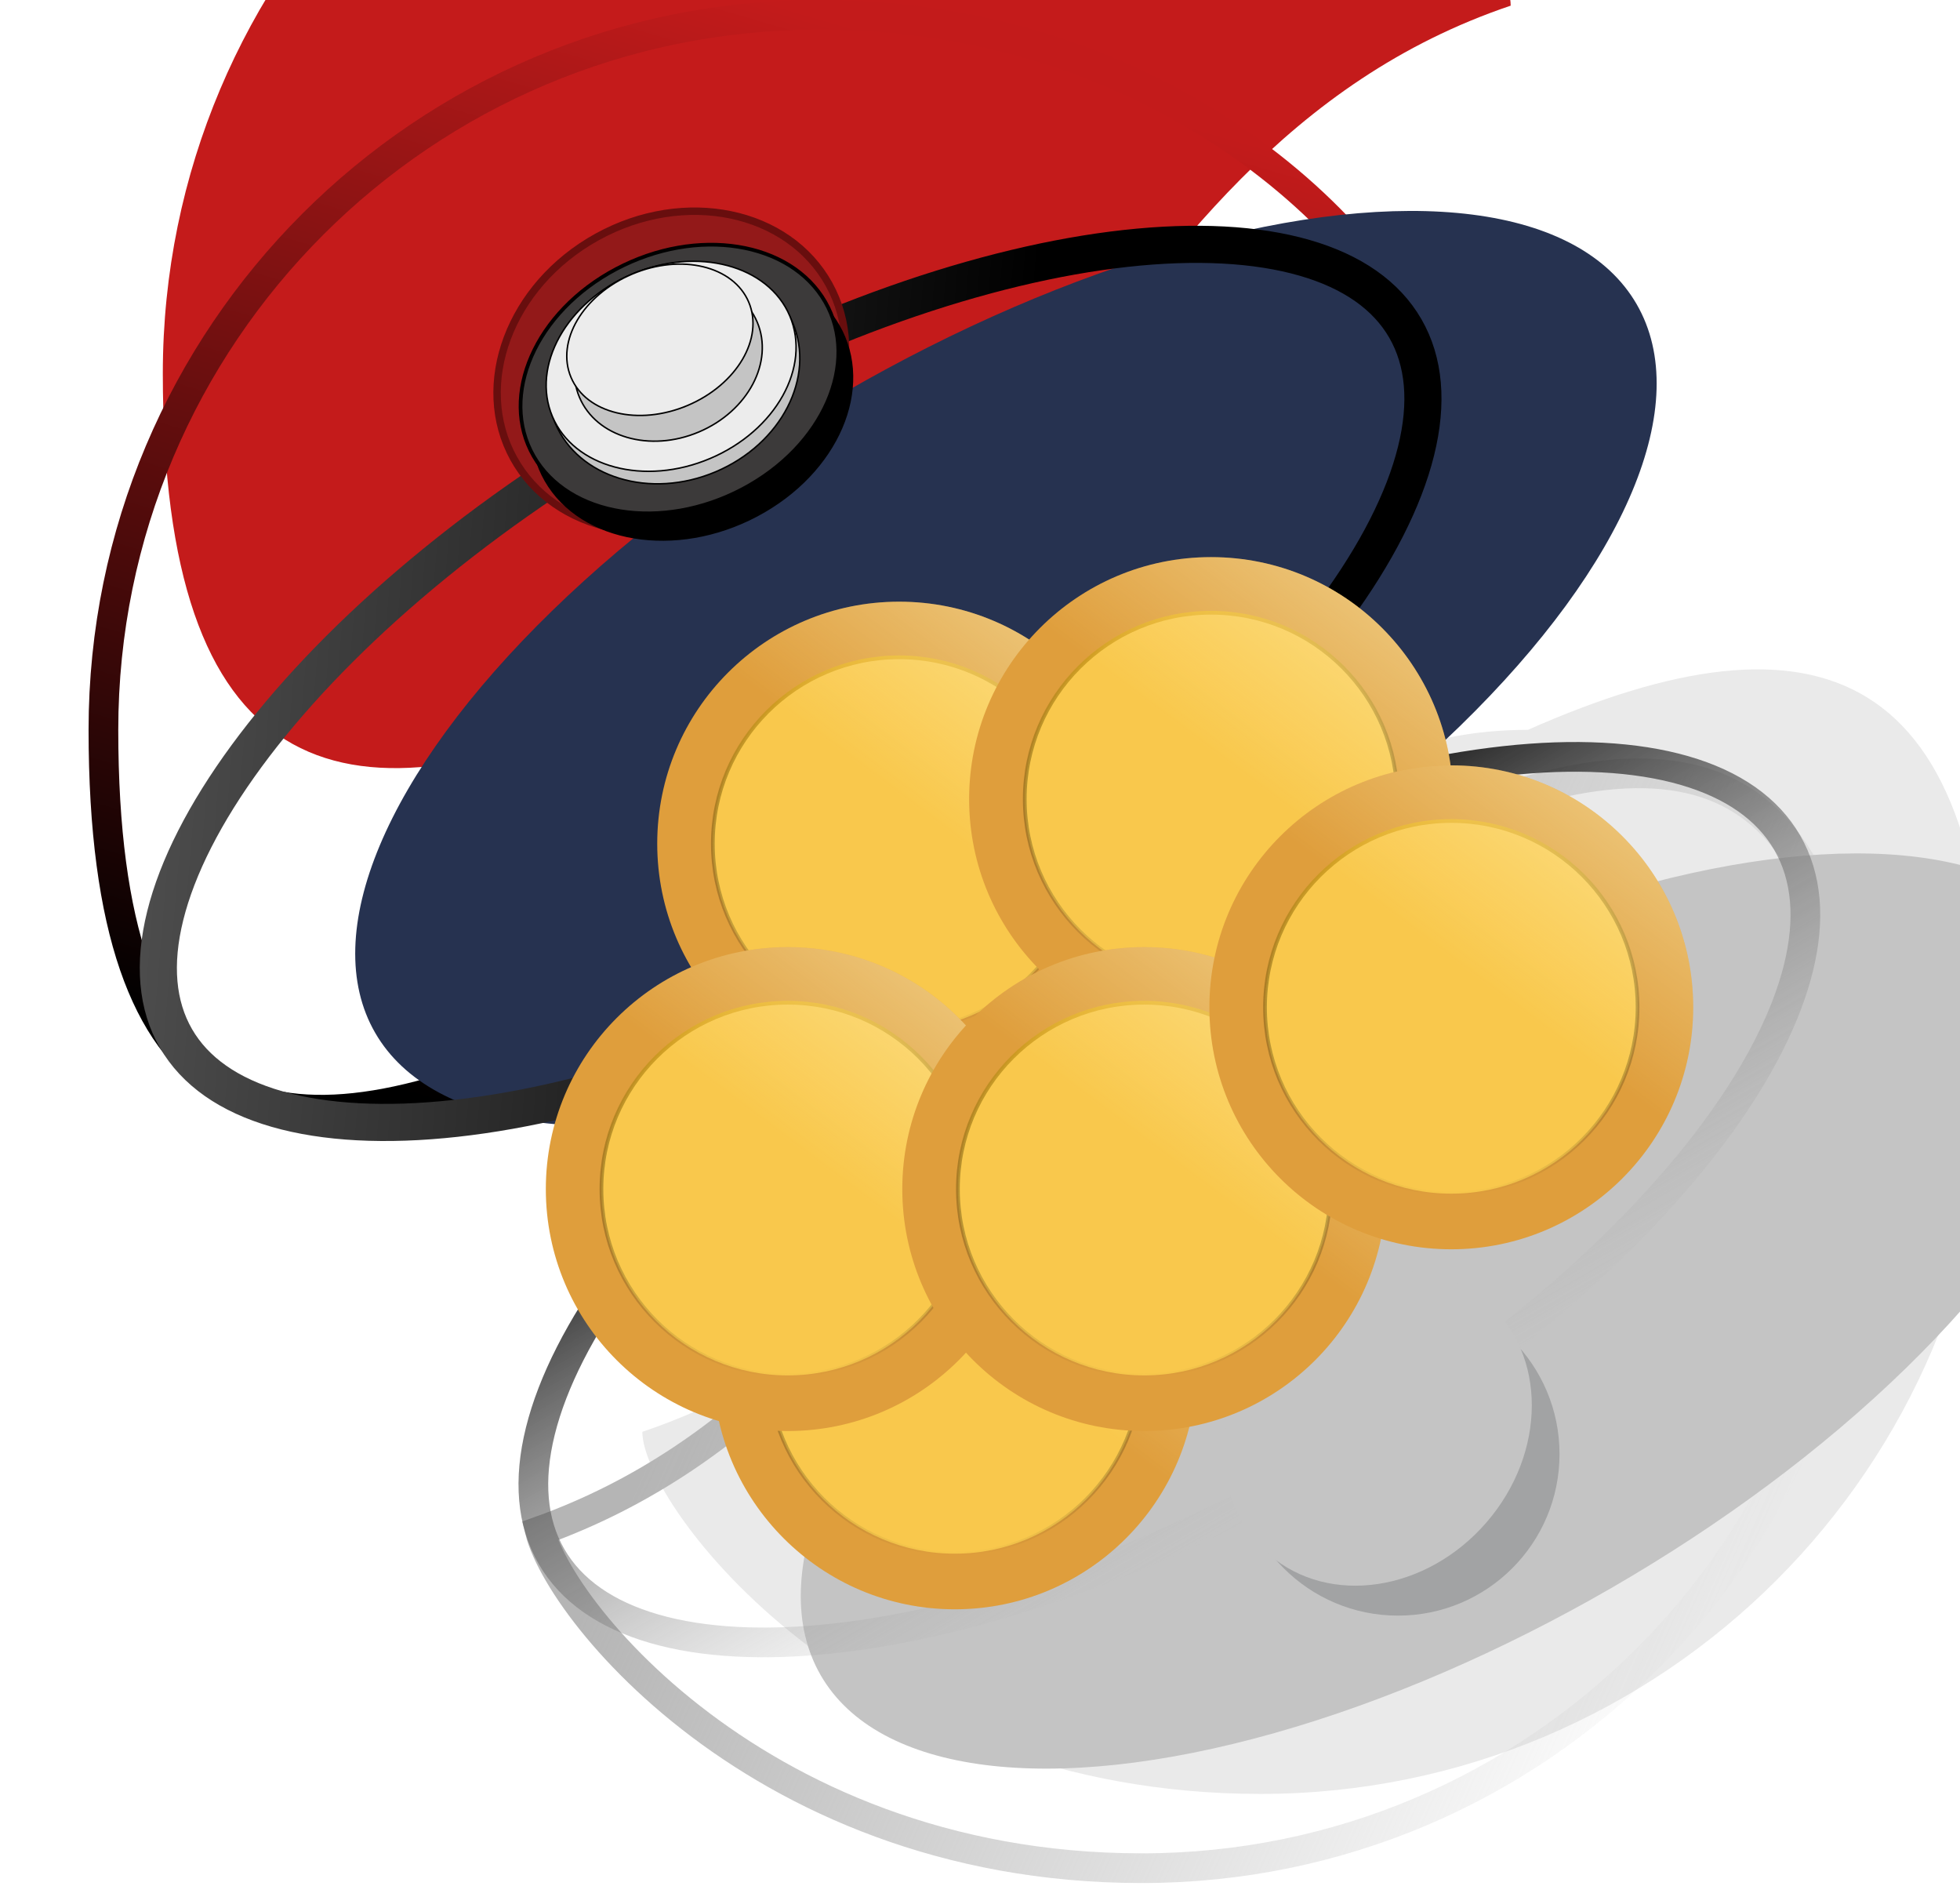 <svg width="264" height="254" viewBox="0 0 264 254" fill="none" xmlns="http://www.w3.org/2000/svg">
<g filter="url(#filter0_i_558_127)">
<path d="M252.07 155.292C252.07 209.569 208.07 253.57 153.793 253.57C99.516 253.57 70.519 214.56 70.519 204.807C130.536 184.551 135.525 110.28 189.802 110.28C228.813 93.026 252.07 101.015 252.07 155.292Z" fill="#EAEAEA"/>
</g>
<path d="M189.802 112.28H190.225L190.611 112.109C210.08 103.499 224.758 101.617 234.512 107.662C244.23 113.685 250.07 128.224 250.07 155.292C250.07 208.465 206.965 251.57 153.793 251.57C127.158 251.57 106.764 242.004 93.034 231.27C86.163 225.898 80.979 220.247 77.529 215.384C75.804 212.951 74.53 210.74 73.696 208.883C73.21 207.801 72.896 206.891 72.716 206.16C100.991 196.03 117.121 174.038 131.704 154.156C132.448 153.143 133.187 152.134 133.924 151.133C149.527 129.94 163.793 112.28 189.802 112.28Z" stroke="url(#paint0_linear_558_127)" stroke-width="4" style="mix-blend-mode:color-burn"/>
<g filter="url(#filter1_i_558_127)">
<path d="M11.93 98.277C11.93 44 55.93 -2.82386e-05 110.207 -2.34935e-05C164.484 -1.87485e-05 193.48 39.009 193.48 48.763C133.464 69.018 128.474 143.289 74.197 143.289C35.187 160.544 11.93 152.554 11.93 98.277Z" fill="#C41B1B"/>
</g>
<path d="M74.197 141.289L73.775 141.289L73.388 141.46C53.92 150.071 39.242 151.952 29.488 145.907C19.77 139.885 13.93 125.346 13.93 98.277C13.93 45.105 57.035 2 110.207 2C136.842 2 157.236 11.566 170.966 22.299C177.837 27.671 183.021 33.322 186.47 38.186C188.196 40.619 189.47 42.83 190.304 44.687C190.79 45.768 191.104 46.678 191.284 47.409C163.009 57.539 146.878 79.531 132.296 99.413C131.552 100.427 130.813 101.435 130.076 102.436C114.473 123.63 100.207 141.289 74.197 141.289Z" stroke="url(#paint1_linear_558_127)" stroke-width="4" style="mix-blend-mode:color-dodge"/>
<g filter="url(#filter2_i_558_127)">
<ellipse cx="157.507" cy="161.543" rx="98.103" ry="43.067" transform="rotate(-30 157.507 161.543)" fill="#C4C4C4"/>
</g>
<path d="M240.734 113.492C243.378 118.071 243.868 123.784 242.23 130.383C240.59 136.995 236.838 144.368 231.197 152.048C219.918 167.403 201.319 183.668 178.04 197.108C154.761 210.549 131.375 218.523 112.438 220.613C102.967 221.658 94.706 221.221 88.159 219.336C81.626 217.454 76.923 214.173 74.279 209.595C71.636 205.016 71.146 199.303 72.783 192.704C74.424 186.092 78.176 178.719 83.817 171.039C95.096 155.684 113.694 139.419 136.973 125.978C160.253 112.538 183.638 104.564 202.575 102.474C212.047 101.428 220.308 101.866 226.855 103.751C233.388 105.632 238.091 108.913 240.734 113.492Z" stroke="url(#paint2_linear_558_127)" stroke-width="4"/>
<g filter="url(#filter3_i_558_127)">
<ellipse cx="106.493" cy="92.026" rx="98.103" ry="43.067" transform="rotate(150 106.493 92.026)" fill="#263250"/>
</g>
<path d="M23.698 139.827C21.137 135.391 20.639 129.819 22.255 123.307C23.875 116.778 27.589 109.464 33.206 101.817C44.435 86.531 62.976 70.308 86.21 56.894C109.443 43.48 132.763 35.534 151.616 33.453C161.047 32.412 169.238 32.852 175.702 34.714C182.15 36.571 186.726 39.789 189.287 44.224C191.848 48.66 192.347 54.232 190.731 60.745C189.111 67.274 185.397 74.588 179.78 82.234C168.551 97.521 150.01 113.744 126.776 127.158C103.543 140.572 80.223 148.518 61.37 150.599C51.939 151.639 43.748 151.199 37.284 149.338C30.836 147.481 26.259 144.263 23.698 139.827Z" stroke="url(#paint3_linear_558_127)" stroke-width="5"/>
<path d="M111.664 38.294C117.148 48.234 112.212 61.613 100.415 68.121C88.619 74.629 74.669 71.668 69.186 61.728C63.702 51.788 68.638 38.41 80.435 31.902C92.231 25.394 106.181 28.355 111.664 38.294Z" fill="#931919" stroke="#680E0E"/>
<path d="M112.853 43.894C117.608 52.161 112.774 63.569 101.878 69.334C90.982 75.099 78.341 72.936 73.586 64.669C68.831 56.402 73.665 44.994 84.561 39.229C95.457 33.464 108.098 35.627 112.853 43.894Z" fill="black" stroke="black" stroke-width="0.5"/>
<path d="M111.15 40.652C115.827 48.783 110.936 60.083 100.036 65.85C89.136 71.617 76.56 69.558 71.883 61.427C67.206 53.296 72.097 41.995 82.996 36.228C93.896 30.461 106.473 32.521 111.15 40.652Z" fill="#3C3A3A" stroke="black" stroke-width="0.5"/>
<path d="M106.762 43.444C109.869 50.777 105.259 59.775 96.413 63.524C87.568 67.272 77.896 64.327 74.788 56.994C71.681 49.661 76.291 40.663 85.137 36.914C93.982 33.165 103.654 36.111 106.762 43.444Z" fill="#C4C4C4" stroke="black" stroke-width="0.2"/>
<path d="M106.383 42.551C109.279 49.386 104.508 57.986 95.656 61.738C86.804 65.489 77.306 62.935 74.41 56.101C71.513 49.266 76.285 40.665 85.137 36.914C93.989 33.163 103.487 35.716 106.383 42.551Z" fill="#ECECEC" stroke="black" stroke-width="0.2"/>
<path d="M101.985 43.361C104.256 48.72 100.77 55.357 94.142 58.165C87.515 60.974 80.322 58.862 78.051 53.504C75.781 48.146 79.266 41.509 85.894 38.7C92.521 35.892 99.714 38.003 101.985 43.361Z" fill="#C4C4C4" stroke="black" stroke-width="0.2"/>
<path d="M100.849 40.682C101.879 43.112 101.485 45.884 100 48.404C98.514 50.925 95.941 53.189 92.628 54.593C89.316 55.996 85.9 56.271 83.055 55.585C80.211 54.899 77.946 53.255 76.916 50.825C75.886 48.394 76.28 45.623 77.765 43.102C79.251 40.581 81.824 38.318 85.137 36.914C88.449 35.51 91.865 35.236 94.71 35.922C97.554 36.608 99.82 38.252 100.849 40.682Z" fill="#ECECEC" stroke="black" stroke-width="0.2"/>
<circle cx="188.302" cy="195.804" r="21.756" fill="#A2A3A4"/>
<ellipse cx="185.615" cy="192.359" rx="22.446" ry="19.319" transform="rotate(-49.219 185.615 192.359)" fill="#C4C4C4"/>
<circle cx="128.609" cy="184.125" r="32.583" fill="#DF9E3C"/>
<circle cx="128.61" cy="184.125" r="25.092" fill="#F9C84C" stroke="url(#paint4_linear_558_127)" stroke-width="0.5"/>
<circle opacity="0.5" cx="128.609" cy="184.125" r="32.583" fill="url(#paint5_linear_558_127)"/>
<circle cx="121.107" cy="113.605" r="32.583" fill="#DF9E3C"/>
<circle cx="121.107" cy="113.605" r="25.092" fill="#F9C84C" stroke="url(#paint6_linear_558_127)" stroke-width="0.5"/>
<circle opacity="0.5" cx="121.107" cy="113.605" r="32.583" fill="url(#paint7_linear_558_127)"/>
<circle cx="163.119" cy="107.604" r="32.583" fill="#DF9E3C"/>
<circle cx="163.119" cy="107.603" r="25.092" fill="#F9C84C" stroke="url(#paint8_linear_558_127)" stroke-width="0.5"/>
<circle opacity="0.5" cx="163.119" cy="107.604" r="32.583" fill="url(#paint9_linear_558_127)"/>
<circle cx="106.103" cy="160.119" r="32.583" fill="#DF9E3C"/>
<circle cx="106.103" cy="160.118" r="25.092" fill="#F9C84C" stroke="url(#paint10_linear_558_127)" stroke-width="0.5"/>
<circle opacity="0.5" cx="106.103" cy="160.119" r="32.583" fill="url(#paint11_linear_558_127)"/>
<circle cx="154.116" cy="160.119" r="32.583" fill="#DF9E3C"/>
<circle cx="154.116" cy="160.118" r="25.092" fill="#F9C84C" stroke="url(#paint12_linear_558_127)" stroke-width="0.5"/>
<circle opacity="0.5" cx="154.116" cy="160.119" r="32.583" fill="url(#paint13_linear_558_127)"/>
<circle cx="195.48" cy="135.646" r="32.583" fill="#DF9E3C"/>
<circle cx="195.48" cy="135.645" r="25.092" fill="#F9C84C" stroke="url(#paint14_linear_558_127)" stroke-width="0.5"/>
<circle opacity="0.5" cx="195.48" cy="135.646" r="32.583" fill="url(#paint15_linear_558_127)"/>
<defs>
<filter id="filter0_i_558_127" x="70.519" y="90.134" width="195.551" height="163.435" filterUnits="userSpaceOnUse" color-interpolation-filters="sRGB">
<feFlood flood-opacity="0" result="BackgroundImageFix"/>
<feBlend mode="normal" in="SourceGraphic" in2="BackgroundImageFix" result="shape"/>
<feColorMatrix in="SourceAlpha" type="matrix" values="0 0 0 0 0 0 0 0 0 0 0 0 0 0 0 0 0 0 127 0" result="hardAlpha"/>
<feOffset dx="16" dy="-12"/>
<feGaussianBlur stdDeviation="7"/>
<feComposite in2="hardAlpha" operator="arithmetic" k2="-1" k3="1"/>
<feColorMatrix type="matrix" values="0 0 0 0 0.093 0 0 0 0 0.166 0 0 0 0 0.275 0 0 0 0.37 0"/>
<feBlend mode="normal" in2="shape" result="effect1_innerShadow_558_127"/>
</filter>
<filter id="filter1_i_558_127" x="11.93" y="-13" width="191.551" height="164.435" filterUnits="userSpaceOnUse" color-interpolation-filters="sRGB">
<feFlood flood-opacity="0" result="BackgroundImageFix"/>
<feBlend mode="normal" in="SourceGraphic" in2="BackgroundImageFix" result="shape"/>
<feColorMatrix in="SourceAlpha" type="matrix" values="0 0 0 0 0 0 0 0 0 0 0 0 0 0 0 0 0 0 127 0" result="hardAlpha"/>
<feOffset dx="10" dy="-48"/>
<feGaussianBlur stdDeviation="6.5"/>
<feComposite in2="hardAlpha" operator="arithmetic" k2="-1" k3="1"/>
<feColorMatrix type="matrix" values="0 0 0 0 0.244 0 0 0 0 0.121 0 0 0 0 0.367 0 0 0 0.3 0"/>
<feBlend mode="normal" in2="shape" result="effect1_innerShadow_558_127"/>
</filter>
<filter id="filter2_i_558_127" x="69.84" y="99.919" width="184.334" height="132.248" filterUnits="userSpaceOnUse" color-interpolation-filters="sRGB">
<feFlood flood-opacity="0" result="BackgroundImageFix"/>
<feBlend mode="normal" in="SourceGraphic" in2="BackgroundImageFix" result="shape"/>
<feColorMatrix in="SourceAlpha" type="matrix" values="0 0 0 0 0 0 0 0 0 0 0 0 0 0 0 0 0 0 127 0" result="hardAlpha"/>
<feMorphology radius="5" operator="erode" in="SourceAlpha" result="effect1_innerShadow_558_127"/>
<feOffset dx="38" dy="15"/>
<feGaussianBlur stdDeviation="2"/>
<feComposite in2="hardAlpha" operator="arithmetic" k2="-1" k3="1"/>
<feColorMatrix type="matrix" values="0 0 0 0 0.072 0 0 0 0 0.09 0 0 0 0 0.154 0 0 0 0.37 0"/>
<feBlend mode="normal" in2="shape" result="effect1_innerShadow_558_127"/>
</filter>
<filter id="filter3_i_558_127" x="18.826" y="28.402" width="186.334" height="125.248" filterUnits="userSpaceOnUse" color-interpolation-filters="sRGB">
<feFlood flood-opacity="0" result="BackgroundImageFix"/>
<feBlend mode="normal" in="SourceGraphic" in2="BackgroundImageFix" result="shape"/>
<feColorMatrix in="SourceAlpha" type="matrix" values="0 0 0 0 0 0 0 0 0 0 0 0 0 0 0 0 0 0 127 0" result="hardAlpha"/>
<feMorphology radius="4" operator="erode" in="SourceAlpha" result="effect1_innerShadow_558_127"/>
<feOffset dx="29" dy="-2"/>
<feGaussianBlur stdDeviation="3.5"/>
<feComposite in2="hardAlpha" operator="arithmetic" k2="-1" k3="1"/>
<feColorMatrix type="matrix" values="0 0 0 0 0.11 0 0 0 0 0.015 0 0 0 0 0.125 0 0 0 0.46 0"/>
<feBlend mode="normal" in2="shape" result="effect1_innerShadow_558_127"/>
</filter>
<linearGradient id="paint0_linear_558_127" x1="112.531" y1="140.289" x2="243.067" y2="198.805" gradientUnits="userSpaceOnUse">
<stop stop-color="#B5B5B5"/>
<stop offset="1" stop-color="#B5B5B5" stop-opacity="0"/>
</linearGradient>
<linearGradient id="paint1_linear_558_127" x1="59.266" y1="148.541" x2="102.705" y2="-2.12793e-05" gradientUnits="userSpaceOnUse">
<stop/>
<stop offset="1" stop-color="#C31B1B"/>
</linearGradient>
<linearGradient id="paint2_linear_558_127" x1="135.973" y1="124.246" x2="179.04" y2="198.84" gradientUnits="userSpaceOnUse">
<stop/>
<stop offset="1" stop-color="#B5B5B5" stop-opacity="0"/>
</linearGradient>
<linearGradient id="paint3_linear_558_127" x1="132.787" y1="124.534" x2="-21.006" y2="111.781" gradientUnits="userSpaceOnUse">
<stop/>
<stop offset="1" stop-color="#686868"/>
</linearGradient>
<linearGradient id="paint4_linear_558_127" x1="128.61" y1="158.782" x2="128.61" y2="209.467" gradientUnits="userSpaceOnUse">
<stop stop-color="#EAB224"/>
<stop offset="1" stop-opacity="0"/>
</linearGradient>
<linearGradient id="paint5_linear_558_127" x1="153.952" y1="151.542" x2="132.23" y2="180.505" gradientUnits="userSpaceOnUse">
<stop stop-color="#FFFACA"/>
<stop offset="1" stop-color="#FFFACA" stop-opacity="0"/>
</linearGradient>
<linearGradient id="paint6_linear_558_127" x1="121.107" y1="88.263" x2="121.107" y2="138.947" gradientUnits="userSpaceOnUse">
<stop stop-color="#EAB224"/>
<stop offset="1" stop-opacity="0"/>
</linearGradient>
<linearGradient id="paint7_linear_558_127" x1="146.45" y1="81.022" x2="124.728" y2="109.985" gradientUnits="userSpaceOnUse">
<stop stop-color="#FFFACA"/>
<stop offset="1" stop-color="#FFFACA" stop-opacity="0"/>
</linearGradient>
<linearGradient id="paint8_linear_558_127" x1="163.119" y1="82.261" x2="163.119" y2="132.945" gradientUnits="userSpaceOnUse">
<stop stop-color="#EAB224"/>
<stop offset="1" stop-opacity="0"/>
</linearGradient>
<linearGradient id="paint9_linear_558_127" x1="188.461" y1="75.021" x2="166.739" y2="103.984" gradientUnits="userSpaceOnUse">
<stop stop-color="#FFFACA"/>
<stop offset="1" stop-color="#FFFACA" stop-opacity="0"/>
</linearGradient>
<linearGradient id="paint10_linear_558_127" x1="106.103" y1="134.776" x2="106.103" y2="185.46" gradientUnits="userSpaceOnUse">
<stop stop-color="#EAB224"/>
<stop offset="1" stop-opacity="0"/>
</linearGradient>
<linearGradient id="paint11_linear_558_127" x1="131.445" y1="127.536" x2="109.723" y2="156.498" gradientUnits="userSpaceOnUse">
<stop stop-color="#FFFACA"/>
<stop offset="1" stop-color="#FFFACA" stop-opacity="0"/>
</linearGradient>
<linearGradient id="paint12_linear_558_127" x1="154.116" y1="134.776" x2="154.116" y2="185.46" gradientUnits="userSpaceOnUse">
<stop stop-color="#EAB224"/>
<stop offset="1" stop-opacity="0"/>
</linearGradient>
<linearGradient id="paint13_linear_558_127" x1="179.459" y1="127.536" x2="157.737" y2="156.498" gradientUnits="userSpaceOnUse">
<stop stop-color="#FFFACA"/>
<stop offset="1" stop-color="#FFFACA" stop-opacity="0"/>
</linearGradient>
<linearGradient id="paint14_linear_558_127" x1="195.48" y1="110.303" x2="195.48" y2="160.988" gradientUnits="userSpaceOnUse">
<stop stop-color="#EAB224"/>
<stop offset="1" stop-opacity="0"/>
</linearGradient>
<linearGradient id="paint15_linear_558_127" x1="220.822" y1="103.063" x2="199.1" y2="132.026" gradientUnits="userSpaceOnUse">
<stop stop-color="#FFFACA"/>
<stop offset="1" stop-color="#FFFACA" stop-opacity="0"/>
</linearGradient>
</defs>
</svg>

